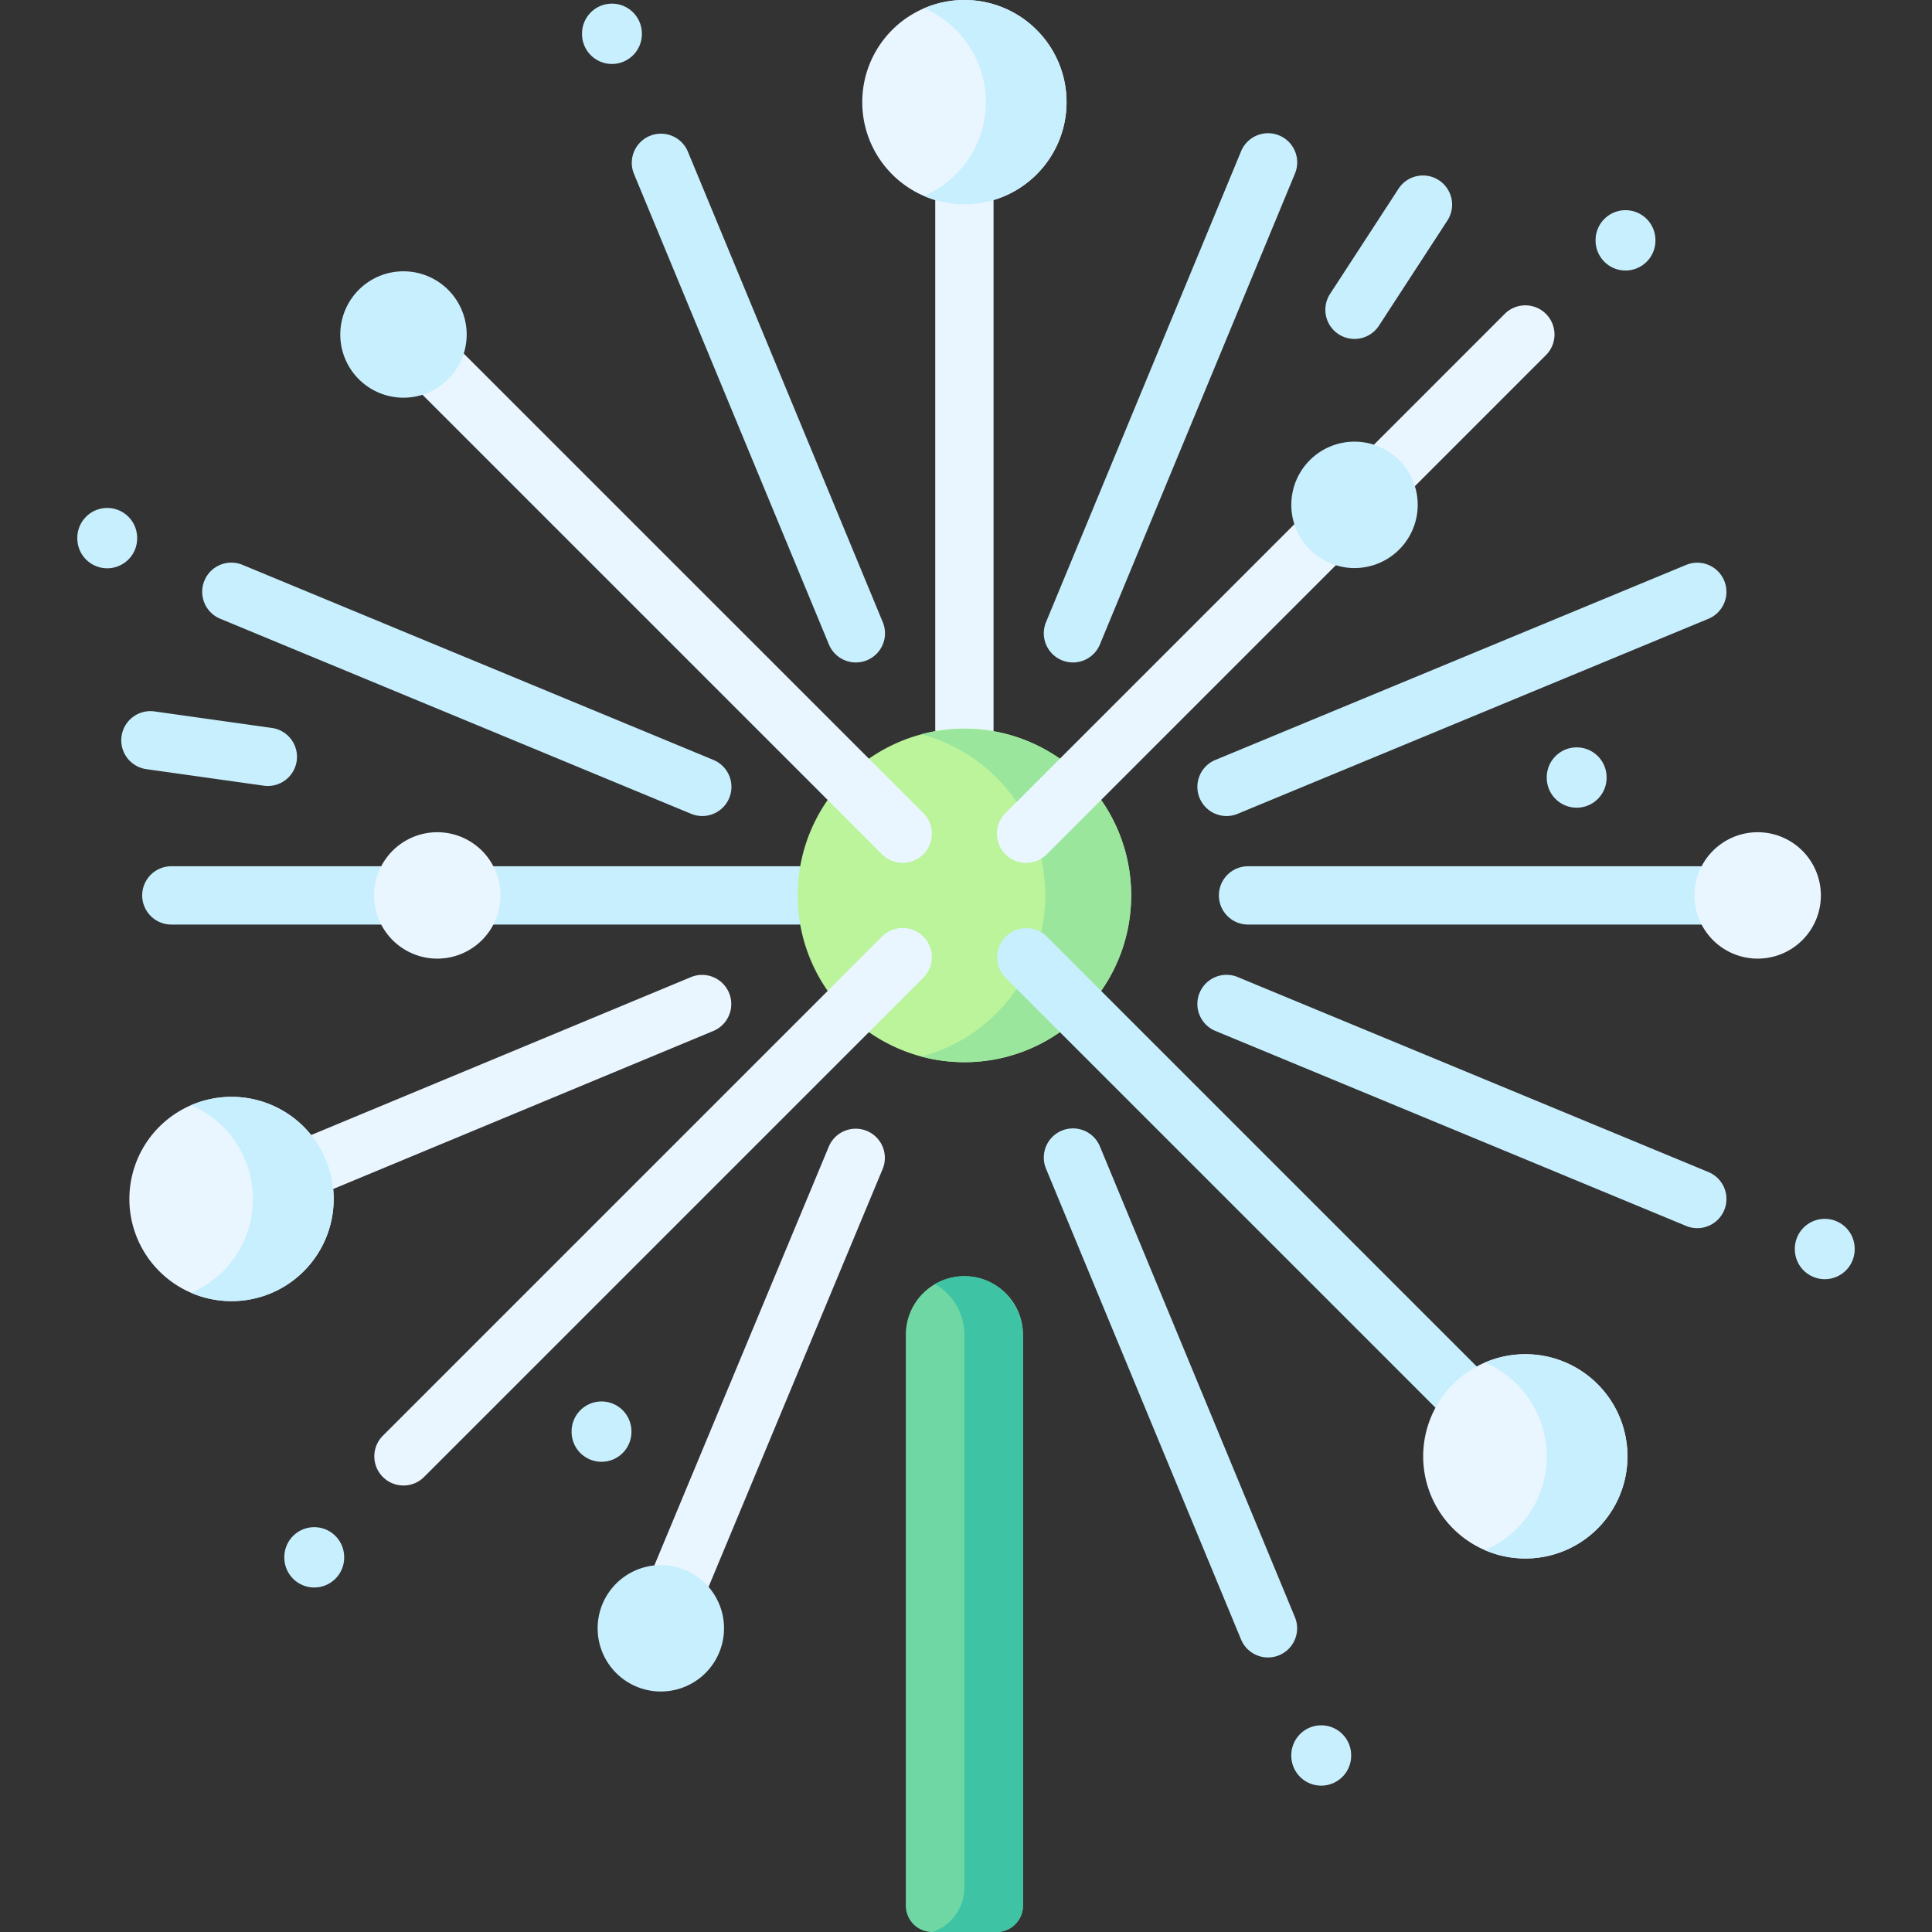 <svg class="icon" style="width: 1em;height: 1em;vertical-align: middle;fill: currentColor;overflow: hidden;" viewBox="0 0 1024 1024" version="1.1" xmlns="http://www.w3.org/2000/svg" p-id="672"><rect x="0" y="0" width="1024" height="1024" fill="#333333" stroke="none"/><path d="M511.151 401.668a15.453 15.453 0 0 1-15.453-15.453V92.823a15.453 15.453 0 0 1 30.905 0V386.215a15.453 15.453 0 0 1-15.453 15.453z" fill="#EAF6FF" p-id="673"></path><path d="M422.762 459.131H90.695a15.453 15.453 0 0 0 0 30.905h332.069a15.453 15.453 0 1 0-0.002-30.905zM913.56 490.037h-252.065c-8.536 0-15.453-6.919-15.453-15.453s6.917-15.453 15.453-15.453h252.065c8.536 0 15.453 6.919 15.453 15.453s-6.917 15.453-15.453 15.453zM453.62 351.115a15.457 15.457 0 0 1-14.282-9.544L335.977 92.067a15.455 15.455 0 0 1 28.555-11.829l103.358 249.504a15.455 15.455 0 0 1-14.27 21.372zM672.057 878.491a15.459 15.459 0 0 1-14.282-9.542l-103.358-249.504a15.453 15.453 0 0 1 8.363-20.192 15.451 15.451 0 0 1 20.189 8.363l103.358 249.504a15.453 15.453 0 0 1-14.27 21.37zM650.094 432.511a15.457 15.457 0 0 1-14.282-9.544 15.449 15.449 0 0 1 8.363-20.189l249.506-103.358a15.453 15.453 0 0 1 20.189 8.363 15.449 15.449 0 0 1-8.363 20.189l-249.506 103.358a15.395 15.395 0 0 1-5.907 1.181z" fill="#C8EFFE" p-id="674"></path><path d="M158.914 636.275a15.453 15.453 0 0 1-5.919-29.731l213.315-88.688a15.453 15.453 0 0 1 11.829 28.552L164.821 635.094a15.395 15.395 0 0 1-5.907 1.181z" fill="#EAF6FF" p-id="675"></path><path d="M372.211 432.511a15.405 15.405 0 0 1-5.909-1.181L116.796 327.973a15.453 15.453 0 1 1 11.829-28.552l249.506 103.358a15.453 15.453 0 0 1-5.919 29.733zM905.507 621.214l-249.506-103.358a15.457 15.457 0 0 0-20.189 8.363 15.449 15.449 0 0 0 8.363 20.189l249.506 103.358a15.395 15.395 0 0 0 5.907 1.181 15.453 15.453 0 0 0 5.919-29.733zM568.687 351.115a15.453 15.453 0 0 1-14.27-21.372l103.358-249.504a15.453 15.453 0 1 1 28.552 11.829l-103.358 249.504a15.461 15.461 0 0 1-14.282 9.544z" fill="#C8EFFE" p-id="676"></path><path d="M358.767 856.641a15.453 15.453 0 0 1-14.27-21.37l94.832-227.649a15.453 15.453 0 0 1 28.552 11.826L373.049 847.097a15.459 15.459 0 0 1-14.282 9.544z" fill="#EAF6FF" p-id="677"></path><path d="M717.906 179.645a15.453 15.453 0 0 1-12.937-23.884l36.394-55.914a15.455 15.455 0 0 1 25.903 16.86L730.872 172.621a15.442 15.442 0 0 1-12.966 7.024zM141.98 416.583c-0.717 0-1.442-0.049-2.174-0.152l-62.093-8.742a15.453 15.453 0 1 1 4.308-30.603l62.093 8.742a15.453 15.453 0 0 1-2.135 30.755z" fill="#C8EFFE" p-id="678"></path><path d="M835.673 412.11m-15.859 0a15.859 15.859 0 1 0 31.717 0 15.859 15.859 0 1 0-31.717 0Z" fill="#C8EFFE" p-id="679"></path><path d="M700.282 930.441m-15.859 0a15.859 15.859 0 1 0 31.717 0 15.859 15.859 0 1 0-31.717 0Z" fill="#C8EFFE" p-id="680"></path><path d="M861.555 127.39m-15.859 0a15.859 15.859 0 1 0 31.717 0 15.859 15.859 0 1 0-31.717 0Z" fill="#C8EFFE" p-id="681"></path><path d="M324.348 17.919m-15.859 0a15.859 15.859 0 1 0 31.717 0 15.859 15.859 0 1 0-31.717 0Z" fill="#C8EFFE" p-id="682"></path><path d="M318.82 758.792m-15.859 0a15.859 15.859 0 1 0 31.717 0 15.859 15.859 0 1 0-31.717 0Z" fill="#C8EFFE" p-id="683"></path><path d="M166.56 825.418m-15.859 0a15.859 15.859 0 1 0 31.717 0 15.859 15.859 0 1 0-31.717 0Z" fill="#C8EFFE" p-id="684"></path><path d="M56.835 285.218m-15.859 0a15.859 15.859 0 1 0 31.717 0 15.859 15.859 0 1 0-31.717 0Z" fill="#C8EFFE" p-id="685"></path><path d="M967.165 662.005m-15.859 0a15.859 15.859 0 1 0 31.717 0 15.859 15.859 0 1 0-31.717 0Z" fill="#C8EFFE" p-id="686"></path><path d="M528.229 1024h-34.153a13.969 13.969 0 0 1-13.969-13.969V707.452c0-17.146 13.899-31.046 31.046-31.046s31.046 13.899 31.046 31.046V1010.031a13.969 13.969 0 0 1-13.969 13.969z" fill="#6FD7A3" p-id="687"></path><path d="M513.65 676.506a30.872 30.872 0 0 0-18.022 4.088c9.272 5.369 15.523 15.374 15.523 26.859v293.01c0 10.714-6.892 20.212-17.076 23.538h34.153a13.969 13.969 0 0 0 13.969-13.969V708.317c0.002-16.337-12.261-30.518-28.546-31.812z" fill="#3EC3A4" p-id="688"></path><path d="M511.153 474.594m-88.387 0a88.387 88.387 0 1 0 176.775 0 88.387 88.387 0 1 0-176.775 0Z" fill="#BBF49B" p-id="689"></path><path d="M511.153 386.207c-7.875 0-15.504 1.045-22.769 2.975 37.777 10.046 65.616 44.471 65.616 85.41s-27.84 75.364-65.616 85.41a88.46 88.46 0 0 0 22.769 2.975c48.814 0 88.387-39.571 88.387-88.387s-39.573-88.383-88.387-88.383z" fill="#9BE69D" p-id="690"></path><path d="M511.153 54.138m-54.138 0a54.138 54.138 0 1 0 108.276 0 54.138 54.138 0 1 0-108.276 0Z" fill="#EAF6FF" p-id="691"></path><path d="M511.153 0a53.94 53.94 0 0 0-21.407 4.405c19.25 8.297 32.731 27.438 32.731 49.733s-13.479 41.434-32.731 49.733a53.94 53.94 0 0 0 21.407 4.405c29.9 0 54.138-24.238 54.138-54.138S541.053 0 511.153 0z" fill="#C8EFFE" p-id="692"></path><path d="M122.711 635.492m-54.138 0a54.138 54.138 0 1 0 108.276 0 54.138 54.138 0 1 0-108.276 0Z" fill="#EAF6FF" p-id="693"></path><path d="M122.711 581.354a53.94 53.94 0 0 0-21.407 4.405c19.25 8.297 32.731 27.438 32.731 49.733s-13.479 41.434-32.731 49.733a53.94 53.94 0 0 0 21.407 4.405c29.9 0 54.138-24.238 54.138-54.138s-24.238-54.138-54.138-54.138z" fill="#C8EFFE" p-id="694"></path><path d="M350.255 863.034m-33.495 0a33.495 33.495 0 1 0 66.991 0 33.495 33.495 0 1 0-66.991 0Z" fill="#C8EFFE" p-id="695"></path><path d="M931.607 474.594m-33.495 0a33.495 33.495 0 1 0 66.991 0 33.495 33.495 0 1 0-66.991 0Z" fill="#EAF6FF" p-id="696"></path><path d="M231.774 474.594m-33.495 0a33.495 33.495 0 1 0 66.991 0 33.495 33.495 0 1 0-66.991 0Z" fill="#EAF6FF" p-id="697"></path><path d="M489.365 430.952L237.109 178.708a15.418 15.418 0 0 0-11.33-4.939 15.463 15.463 0 1 0-10.926 26.391L467.511 452.806c3.016 3.018 6.972 4.527 10.926 4.527s7.91-1.508 10.926-4.527a15.453 15.453 0 0 0 0.002-21.854zM819.39 166.37a15.449 15.449 0 0 0-21.852-0.004L532.939 430.952a15.453 15.453 0 0 0 10.928 26.379 15.407 15.407 0 0 0 10.928-4.527l264.592-264.581a15.453 15.453 0 0 0 0.002-21.852z" fill="#EAF6FF" p-id="698"></path><path d="M554.796 496.382a15.453 15.453 0 0 0-21.854 21.852l230.006 229.994c3.018 3.016 6.972 4.525 10.926 4.525s7.91-1.508 10.928-4.527a15.449 15.449 0 0 0-0.002-21.852z" fill="#C8EFFE" p-id="699"></path><path d="M489.365 496.382a15.453 15.453 0 0 0-21.852 0L202.925 760.966a15.453 15.453 0 0 0 0 21.852c3.016 3.018 6.972 4.527 10.926 4.527s7.91-1.508 10.926-4.527l264.586-264.586a15.447 15.447 0 0 0 0.002-21.85z" fill="#EAF6FF" p-id="700"></path><path d="M808.453 771.894m-54.138 0a54.138 54.138 0 1 0 108.276 0 54.138 54.138 0 1 0-108.276 0Z" fill="#EAF6FF" p-id="701"></path><path d="M808.453 717.756a53.94 53.94 0 0 0-21.407 4.405c19.25 8.297 32.731 27.438 32.731 49.733s-13.479 41.434-32.731 49.733a53.94 53.94 0 0 0 21.407 4.405c29.9 0 54.138-24.238 54.138-54.138s-24.24-54.138-54.138-54.138z" fill="#C8EFFE" p-id="702"></path><path d="M717.919 267.581m-33.495 0a33.495 33.495 0 1 0 66.991 0 33.495 33.495 0 1 0-66.991 0Z" fill="#C8EFFE" p-id="703"></path><path d="M213.853 177.294m-33.495 0a33.495 33.495 0 1 0 66.991 0 33.495 33.495 0 1 0-66.991 0Z" fill="#C8EFFE" p-id="704"></path></svg>